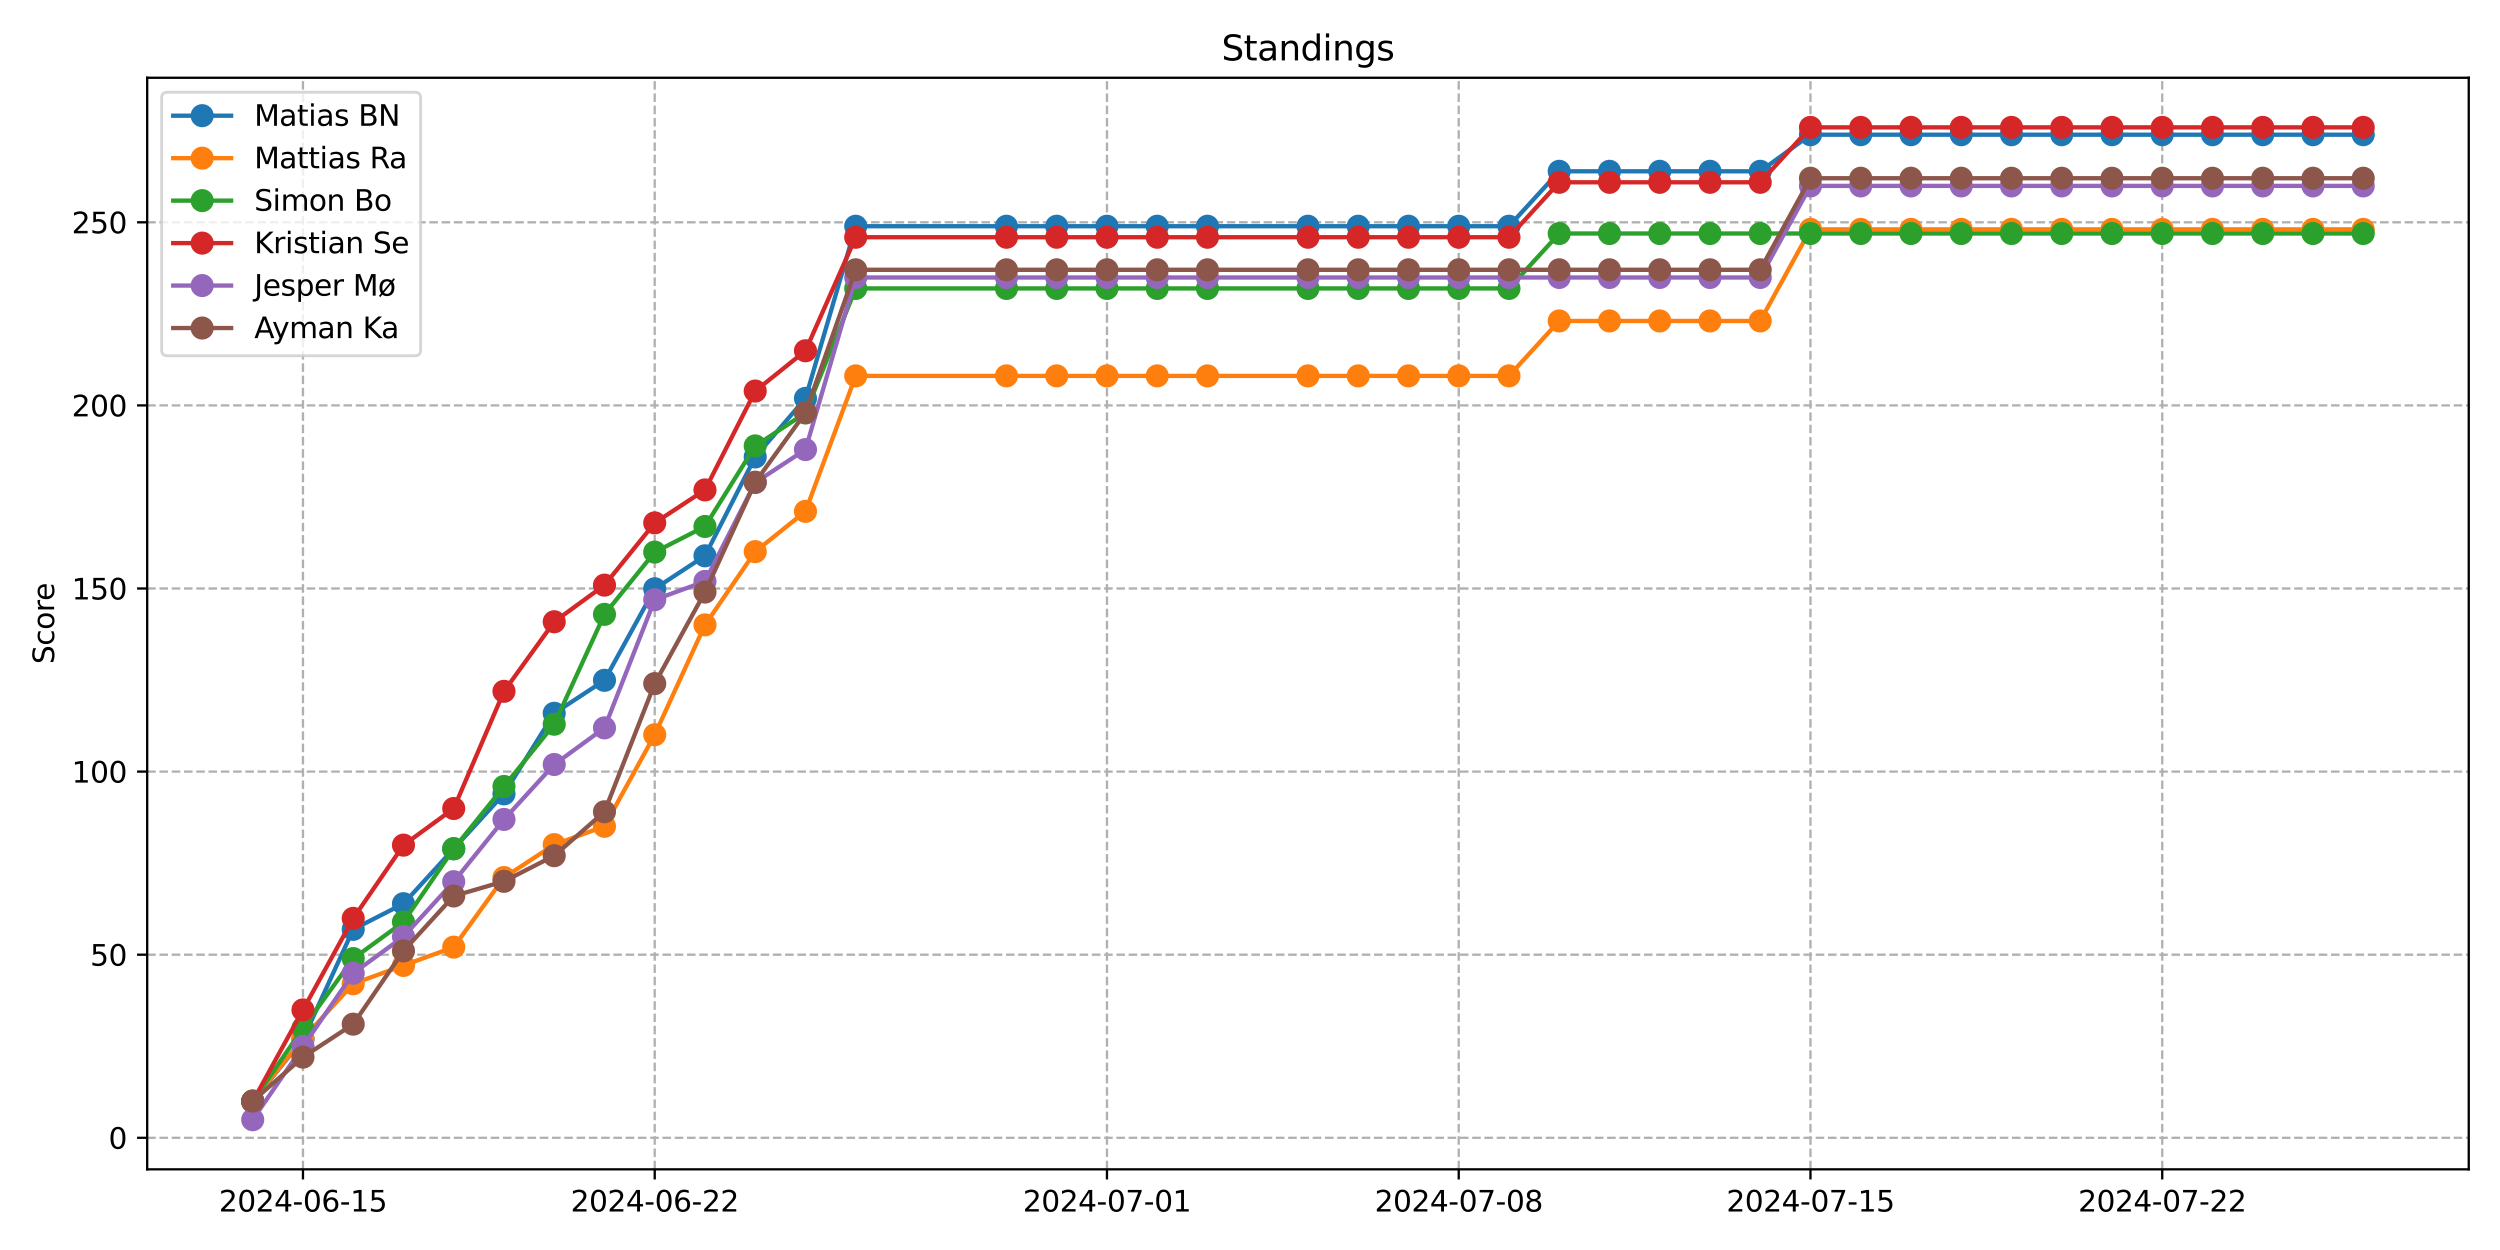 <?xml version="1.0" encoding="utf-8" standalone="no"?>
<!DOCTYPE svg PUBLIC "-//W3C//DTD SVG 1.1//EN"
  "http://www.w3.org/Graphics/SVG/1.1/DTD/svg11.dtd">
<svg xmlns:xlink="http://www.w3.org/1999/xlink" width="864pt" height="432pt" viewBox="0 0 864 432" xmlns="http://www.w3.org/2000/svg" version="1.1">
 <defs>
  <style type="text/css">*{stroke-linejoin: round; stroke-linecap: butt}</style>
 </defs>
 <g id="figure_1">
  <g id="patch_1">
   <path d="M 0 432 
L 864 432 
L 864 0 
L 0 0 
z
" style="fill: #ffffff"/>
  </g>
  <g id="axes_1">
   <g id="patch_2">
    <path d="M 50.87 404.12 
L 853.2 404.12 
L 853.2 26.88 
L 50.87 26.88 
z
" style="fill: #ffffff"/>
   </g>
   <g id="matplotlib.axis_1">
    <g id="xtick_1">
     <g id="line2d_1">
      <path d="M 104.706 404.12 
L 104.706 26.88 
" clip-path="url(#p46006a7648)" style="fill: none; stroke-dasharray: 2.96,1.28; stroke-dashoffset: 0; stroke: #b0b0b0; stroke-width: 0.8"/>
     </g>
     <g id="line2d_2">
      <defs>
       <path id="m3bd3a507fe" d="M 0 0 
L 0 3.5 
" style="stroke: #000000; stroke-width: 0.8"/>
      </defs>
      <g>
       <use xlink:href="#m3bd3a507fe" x="104.706" y="404.12" style="stroke: #000000; stroke-width: 0.8"/>
      </g>
     </g>
     <g id="text_1">
      <!-- 2024-06-15 -->
      <g transform="translate(75.648 418.718) scale(0.1 -0.1)">
       <defs>
        <path id="DejaVuSans-32" d="M 1228 531 
L 3431 531 
L 3431 0 
L 469 0 
L 469 531 
Q 828 903 1448 1529 
Q 2069 2156 2228 2338 
Q 2531 2678 2651 2914 
Q 2772 3150 2772 3378 
Q 2772 3750 2511 3984 
Q 2250 4219 1831 4219 
Q 1534 4219 1204 4116 
Q 875 4013 500 3803 
L 500 4441 
Q 881 4594 1212 4672 
Q 1544 4750 1819 4750 
Q 2544 4750 2975 4387 
Q 3406 4025 3406 3419 
Q 3406 3131 3298 2873 
Q 3191 2616 2906 2266 
Q 2828 2175 2409 1742 
Q 1991 1309 1228 531 
z
" transform="scale(0.016)"/>
        <path id="DejaVuSans-30" d="M 2034 4250 
Q 1547 4250 1301 3770 
Q 1056 3291 1056 2328 
Q 1056 1369 1301 889 
Q 1547 409 2034 409 
Q 2525 409 2770 889 
Q 3016 1369 3016 2328 
Q 3016 3291 2770 3770 
Q 2525 4250 2034 4250 
z
M 2034 4750 
Q 2819 4750 3233 4129 
Q 3647 3509 3647 2328 
Q 3647 1150 3233 529 
Q 2819 -91 2034 -91 
Q 1250 -91 836 529 
Q 422 1150 422 2328 
Q 422 3509 836 4129 
Q 1250 4750 2034 4750 
z
" transform="scale(0.016)"/>
        <path id="DejaVuSans-34" d="M 2419 4116 
L 825 1625 
L 2419 1625 
L 2419 4116 
z
M 2253 4666 
L 3047 4666 
L 3047 1625 
L 3713 1625 
L 3713 1100 
L 3047 1100 
L 3047 0 
L 2419 0 
L 2419 1100 
L 313 1100 
L 313 1709 
L 2253 4666 
z
" transform="scale(0.016)"/>
        <path id="DejaVuSans-2d" d="M 313 2009 
L 1997 2009 
L 1997 1497 
L 313 1497 
L 313 2009 
z
" transform="scale(0.016)"/>
        <path id="DejaVuSans-36" d="M 2113 2584 
Q 1688 2584 1439 2293 
Q 1191 2003 1191 1497 
Q 1191 994 1439 701 
Q 1688 409 2113 409 
Q 2538 409 2786 701 
Q 3034 994 3034 1497 
Q 3034 2003 2786 2293 
Q 2538 2584 2113 2584 
z
M 3366 4563 
L 3366 3988 
Q 3128 4100 2886 4159 
Q 2644 4219 2406 4219 
Q 1781 4219 1451 3797 
Q 1122 3375 1075 2522 
Q 1259 2794 1537 2939 
Q 1816 3084 2150 3084 
Q 2853 3084 3261 2657 
Q 3669 2231 3669 1497 
Q 3669 778 3244 343 
Q 2819 -91 2113 -91 
Q 1303 -91 875 529 
Q 447 1150 447 2328 
Q 447 3434 972 4092 
Q 1497 4750 2381 4750 
Q 2619 4750 2861 4703 
Q 3103 4656 3366 4563 
z
" transform="scale(0.016)"/>
        <path id="DejaVuSans-31" d="M 794 531 
L 1825 531 
L 1825 4091 
L 703 3866 
L 703 4441 
L 1819 4666 
L 2450 4666 
L 2450 531 
L 3481 531 
L 3481 0 
L 794 0 
L 794 531 
z
" transform="scale(0.016)"/>
        <path id="DejaVuSans-35" d="M 691 4666 
L 3169 4666 
L 3169 4134 
L 1269 4134 
L 1269 2991 
Q 1406 3038 1543 3061 
Q 1681 3084 1819 3084 
Q 2600 3084 3056 2656 
Q 3513 2228 3513 1497 
Q 3513 744 3044 326 
Q 2575 -91 1722 -91 
Q 1428 -91 1123 -41 
Q 819 9 494 109 
L 494 744 
Q 775 591 1075 516 
Q 1375 441 1709 441 
Q 2250 441 2565 725 
Q 2881 1009 2881 1497 
Q 2881 1984 2565 2268 
Q 2250 2553 1709 2553 
Q 1456 2553 1204 2497 
Q 953 2441 691 2322 
L 691 4666 
z
" transform="scale(0.016)"/>
       </defs>
       <use xlink:href="#DejaVuSans-32"/>
       <use xlink:href="#DejaVuSans-30" x="63.623"/>
       <use xlink:href="#DejaVuSans-32" x="127.246"/>
       <use xlink:href="#DejaVuSans-34" x="190.869"/>
       <use xlink:href="#DejaVuSans-2d" x="254.492"/>
       <use xlink:href="#DejaVuSans-30" x="290.576"/>
       <use xlink:href="#DejaVuSans-36" x="354.199"/>
       <use xlink:href="#DejaVuSans-2d" x="417.822"/>
       <use xlink:href="#DejaVuSans-31" x="453.906"/>
       <use xlink:href="#DejaVuSans-35" x="517.529"/>
      </g>
     </g>
    </g>
    <g id="xtick_2">
     <g id="line2d_3">
      <path d="M 226.271 404.12 
L 226.271 26.88 
" clip-path="url(#p46006a7648)" style="fill: none; stroke-dasharray: 2.96,1.28; stroke-dashoffset: 0; stroke: #b0b0b0; stroke-width: 0.8"/>
     </g>
     <g id="line2d_4">
      <g>
       <use xlink:href="#m3bd3a507fe" x="226.271" y="404.12" style="stroke: #000000; stroke-width: 0.8"/>
      </g>
     </g>
     <g id="text_2">
      <!-- 2024-06-22 -->
      <g transform="translate(197.213 418.718) scale(0.1 -0.1)">
       <use xlink:href="#DejaVuSans-32"/>
       <use xlink:href="#DejaVuSans-30" x="63.623"/>
       <use xlink:href="#DejaVuSans-32" x="127.246"/>
       <use xlink:href="#DejaVuSans-34" x="190.869"/>
       <use xlink:href="#DejaVuSans-2d" x="254.492"/>
       <use xlink:href="#DejaVuSans-30" x="290.576"/>
       <use xlink:href="#DejaVuSans-36" x="354.199"/>
       <use xlink:href="#DejaVuSans-2d" x="417.822"/>
       <use xlink:href="#DejaVuSans-32" x="453.906"/>
       <use xlink:href="#DejaVuSans-32" x="517.529"/>
      </g>
     </g>
    </g>
    <g id="xtick_3">
     <g id="line2d_5">
      <path d="M 382.569 404.12 
L 382.569 26.88 
" clip-path="url(#p46006a7648)" style="fill: none; stroke-dasharray: 2.96,1.28; stroke-dashoffset: 0; stroke: #b0b0b0; stroke-width: 0.8"/>
     </g>
     <g id="line2d_6">
      <g>
       <use xlink:href="#m3bd3a507fe" x="382.569" y="404.12" style="stroke: #000000; stroke-width: 0.8"/>
      </g>
     </g>
     <g id="text_3">
      <!-- 2024-07-01 -->
      <g transform="translate(353.511 418.718) scale(0.1 -0.1)">
       <defs>
        <path id="DejaVuSans-37" d="M 525 4666 
L 3525 4666 
L 3525 4397 
L 1831 0 
L 1172 0 
L 2766 4134 
L 525 4134 
L 525 4666 
z
" transform="scale(0.016)"/>
       </defs>
       <use xlink:href="#DejaVuSans-32"/>
       <use xlink:href="#DejaVuSans-30" x="63.623"/>
       <use xlink:href="#DejaVuSans-32" x="127.246"/>
       <use xlink:href="#DejaVuSans-34" x="190.869"/>
       <use xlink:href="#DejaVuSans-2d" x="254.492"/>
       <use xlink:href="#DejaVuSans-30" x="290.576"/>
       <use xlink:href="#DejaVuSans-37" x="354.199"/>
       <use xlink:href="#DejaVuSans-2d" x="417.822"/>
       <use xlink:href="#DejaVuSans-30" x="453.906"/>
       <use xlink:href="#DejaVuSans-31" x="517.529"/>
      </g>
     </g>
    </g>
    <g id="xtick_4">
     <g id="line2d_7">
      <path d="M 504.134 404.12 
L 504.134 26.88 
" clip-path="url(#p46006a7648)" style="fill: none; stroke-dasharray: 2.96,1.28; stroke-dashoffset: 0; stroke: #b0b0b0; stroke-width: 0.8"/>
     </g>
     <g id="line2d_8">
      <g>
       <use xlink:href="#m3bd3a507fe" x="504.134" y="404.12" style="stroke: #000000; stroke-width: 0.8"/>
      </g>
     </g>
     <g id="text_4">
      <!-- 2024-07-08 -->
      <g transform="translate(475.077 418.718) scale(0.1 -0.1)">
       <defs>
        <path id="DejaVuSans-38" d="M 2034 2216 
Q 1584 2216 1326 1975 
Q 1069 1734 1069 1313 
Q 1069 891 1326 650 
Q 1584 409 2034 409 
Q 2484 409 2743 651 
Q 3003 894 3003 1313 
Q 3003 1734 2745 1975 
Q 2488 2216 2034 2216 
z
M 1403 2484 
Q 997 2584 770 2862 
Q 544 3141 544 3541 
Q 544 4100 942 4425 
Q 1341 4750 2034 4750 
Q 2731 4750 3128 4425 
Q 3525 4100 3525 3541 
Q 3525 3141 3298 2862 
Q 3072 2584 2669 2484 
Q 3125 2378 3379 2068 
Q 3634 1759 3634 1313 
Q 3634 634 3220 271 
Q 2806 -91 2034 -91 
Q 1263 -91 848 271 
Q 434 634 434 1313 
Q 434 1759 690 2068 
Q 947 2378 1403 2484 
z
M 1172 3481 
Q 1172 3119 1398 2916 
Q 1625 2713 2034 2713 
Q 2441 2713 2670 2916 
Q 2900 3119 2900 3481 
Q 2900 3844 2670 4047 
Q 2441 4250 2034 4250 
Q 1625 4250 1398 4047 
Q 1172 3844 1172 3481 
z
" transform="scale(0.016)"/>
       </defs>
       <use xlink:href="#DejaVuSans-32"/>
       <use xlink:href="#DejaVuSans-30" x="63.623"/>
       <use xlink:href="#DejaVuSans-32" x="127.246"/>
       <use xlink:href="#DejaVuSans-34" x="190.869"/>
       <use xlink:href="#DejaVuSans-2d" x="254.492"/>
       <use xlink:href="#DejaVuSans-30" x="290.576"/>
       <use xlink:href="#DejaVuSans-37" x="354.199"/>
       <use xlink:href="#DejaVuSans-2d" x="417.822"/>
       <use xlink:href="#DejaVuSans-30" x="453.906"/>
       <use xlink:href="#DejaVuSans-38" x="517.529"/>
      </g>
     </g>
    </g>
    <g id="xtick_5">
     <g id="line2d_9">
      <path d="M 625.7 404.12 
L 625.7 26.88 
" clip-path="url(#p46006a7648)" style="fill: none; stroke-dasharray: 2.96,1.28; stroke-dashoffset: 0; stroke: #b0b0b0; stroke-width: 0.8"/>
     </g>
     <g id="line2d_10">
      <g>
       <use xlink:href="#m3bd3a507fe" x="625.7" y="404.12" style="stroke: #000000; stroke-width: 0.8"/>
      </g>
     </g>
     <g id="text_5">
      <!-- 2024-07-15 -->
      <g transform="translate(596.642 418.718) scale(0.1 -0.1)">
       <use xlink:href="#DejaVuSans-32"/>
       <use xlink:href="#DejaVuSans-30" x="63.623"/>
       <use xlink:href="#DejaVuSans-32" x="127.246"/>
       <use xlink:href="#DejaVuSans-34" x="190.869"/>
       <use xlink:href="#DejaVuSans-2d" x="254.492"/>
       <use xlink:href="#DejaVuSans-30" x="290.576"/>
       <use xlink:href="#DejaVuSans-37" x="354.199"/>
       <use xlink:href="#DejaVuSans-2d" x="417.822"/>
       <use xlink:href="#DejaVuSans-31" x="453.906"/>
       <use xlink:href="#DejaVuSans-35" x="517.529"/>
      </g>
     </g>
    </g>
    <g id="xtick_6">
     <g id="line2d_11">
      <path d="M 747.265 404.12 
L 747.265 26.88 
" clip-path="url(#p46006a7648)" style="fill: none; stroke-dasharray: 2.96,1.28; stroke-dashoffset: 0; stroke: #b0b0b0; stroke-width: 0.8"/>
     </g>
     <g id="line2d_12">
      <g>
       <use xlink:href="#m3bd3a507fe" x="747.265" y="404.12" style="stroke: #000000; stroke-width: 0.8"/>
      </g>
     </g>
     <g id="text_6">
      <!-- 2024-07-22 -->
      <g transform="translate(718.207 418.718) scale(0.1 -0.1)">
       <use xlink:href="#DejaVuSans-32"/>
       <use xlink:href="#DejaVuSans-30" x="63.623"/>
       <use xlink:href="#DejaVuSans-32" x="127.246"/>
       <use xlink:href="#DejaVuSans-34" x="190.869"/>
       <use xlink:href="#DejaVuSans-2d" x="254.492"/>
       <use xlink:href="#DejaVuSans-30" x="290.576"/>
       <use xlink:href="#DejaVuSans-37" x="354.199"/>
       <use xlink:href="#DejaVuSans-2d" x="417.822"/>
       <use xlink:href="#DejaVuSans-32" x="453.906"/>
       <use xlink:href="#DejaVuSans-32" x="517.529"/>
      </g>
     </g>
    </g>
   </g>
   <g id="matplotlib.axis_2">
    <g id="ytick_1">
     <g id="line2d_13">
      <path d="M 50.87 393.221 
L 853.2 393.221 
" clip-path="url(#p46006a7648)" style="fill: none; stroke-dasharray: 2.96,1.28; stroke-dashoffset: 0; stroke: #b0b0b0; stroke-width: 0.8"/>
     </g>
     <g id="line2d_14">
      <defs>
       <path id="m2620f660bd" d="M 0 0 
L -3.5 0 
" style="stroke: #000000; stroke-width: 0.8"/>
      </defs>
      <g>
       <use xlink:href="#m2620f660bd" x="50.87" y="393.221" style="stroke: #000000; stroke-width: 0.8"/>
      </g>
     </g>
     <g id="text_7">
      <!-- 0 -->
      <g transform="translate(37.508 397.02) scale(0.1 -0.1)">
       <use xlink:href="#DejaVuSans-30"/>
      </g>
     </g>
    </g>
    <g id="ytick_2">
     <g id="line2d_15">
      <path d="M 50.87 329.943 
L 853.2 329.943 
" clip-path="url(#p46006a7648)" style="fill: none; stroke-dasharray: 2.96,1.28; stroke-dashoffset: 0; stroke: #b0b0b0; stroke-width: 0.8"/>
     </g>
     <g id="line2d_16">
      <g>
       <use xlink:href="#m2620f660bd" x="50.87" y="329.943" style="stroke: #000000; stroke-width: 0.8"/>
      </g>
     </g>
     <g id="text_8">
      <!-- 50 -->
      <g transform="translate(31.145 333.742) scale(0.1 -0.1)">
       <use xlink:href="#DejaVuSans-35"/>
       <use xlink:href="#DejaVuSans-30" x="63.623"/>
      </g>
     </g>
    </g>
    <g id="ytick_3">
     <g id="line2d_17">
      <path d="M 50.87 266.665 
L 853.2 266.665 
" clip-path="url(#p46006a7648)" style="fill: none; stroke-dasharray: 2.96,1.28; stroke-dashoffset: 0; stroke: #b0b0b0; stroke-width: 0.8"/>
     </g>
     <g id="line2d_18">
      <g>
       <use xlink:href="#m2620f660bd" x="50.87" y="266.665" style="stroke: #000000; stroke-width: 0.8"/>
      </g>
     </g>
     <g id="text_9">
      <!-- 100 -->
      <g transform="translate(24.782 270.464) scale(0.1 -0.1)">
       <use xlink:href="#DejaVuSans-31"/>
       <use xlink:href="#DejaVuSans-30" x="63.623"/>
       <use xlink:href="#DejaVuSans-30" x="127.246"/>
      </g>
     </g>
    </g>
    <g id="ytick_4">
     <g id="line2d_19">
      <path d="M 50.87 203.387 
L 853.2 203.387 
" clip-path="url(#p46006a7648)" style="fill: none; stroke-dasharray: 2.96,1.28; stroke-dashoffset: 0; stroke: #b0b0b0; stroke-width: 0.8"/>
     </g>
     <g id="line2d_20">
      <g>
       <use xlink:href="#m2620f660bd" x="50.87" y="203.387" style="stroke: #000000; stroke-width: 0.8"/>
      </g>
     </g>
     <g id="text_10">
      <!-- 150 -->
      <g transform="translate(24.782 207.186) scale(0.1 -0.1)">
       <use xlink:href="#DejaVuSans-31"/>
       <use xlink:href="#DejaVuSans-35" x="63.623"/>
       <use xlink:href="#DejaVuSans-30" x="127.246"/>
      </g>
     </g>
    </g>
    <g id="ytick_5">
     <g id="line2d_21">
      <path d="M 50.87 140.109 
L 853.2 140.109 
" clip-path="url(#p46006a7648)" style="fill: none; stroke-dasharray: 2.96,1.28; stroke-dashoffset: 0; stroke: #b0b0b0; stroke-width: 0.8"/>
     </g>
     <g id="line2d_22">
      <g>
       <use xlink:href="#m2620f660bd" x="50.87" y="140.109" style="stroke: #000000; stroke-width: 0.8"/>
      </g>
     </g>
     <g id="text_11">
      <!-- 200 -->
      <g transform="translate(24.782 143.908) scale(0.1 -0.1)">
       <use xlink:href="#DejaVuSans-32"/>
       <use xlink:href="#DejaVuSans-30" x="63.623"/>
       <use xlink:href="#DejaVuSans-30" x="127.246"/>
      </g>
     </g>
    </g>
    <g id="ytick_6">
     <g id="line2d_23">
      <path d="M 50.87 76.831 
L 853.2 76.831 
" clip-path="url(#p46006a7648)" style="fill: none; stroke-dasharray: 2.96,1.28; stroke-dashoffset: 0; stroke: #b0b0b0; stroke-width: 0.8"/>
     </g>
     <g id="line2d_24">
      <g>
       <use xlink:href="#m2620f660bd" x="50.87" y="76.831" style="stroke: #000000; stroke-width: 0.8"/>
      </g>
     </g>
     <g id="text_12">
      <!-- 250 -->
      <g transform="translate(24.782 80.63) scale(0.1 -0.1)">
       <use xlink:href="#DejaVuSans-32"/>
       <use xlink:href="#DejaVuSans-35" x="63.623"/>
       <use xlink:href="#DejaVuSans-30" x="127.246"/>
      </g>
     </g>
    </g>
    <g id="text_13">
     <!-- Score -->
     <g transform="translate(18.703 229.502) rotate(-90) scale(0.1 -0.1)">
      <defs>
       <path id="DejaVuSans-53" d="M 3425 4513 
L 3425 3897 
Q 3066 4069 2747 4153 
Q 2428 4238 2131 4238 
Q 1616 4238 1336 4038 
Q 1056 3838 1056 3469 
Q 1056 3159 1242 3001 
Q 1428 2844 1947 2747 
L 2328 2669 
Q 3034 2534 3370 2195 
Q 3706 1856 3706 1288 
Q 3706 609 3251 259 
Q 2797 -91 1919 -91 
Q 1588 -91 1214 -16 
Q 841 59 441 206 
L 441 856 
Q 825 641 1194 531 
Q 1563 422 1919 422 
Q 2459 422 2753 634 
Q 3047 847 3047 1241 
Q 3047 1584 2836 1778 
Q 2625 1972 2144 2069 
L 1759 2144 
Q 1053 2284 737 2584 
Q 422 2884 422 3419 
Q 422 4038 858 4394 
Q 1294 4750 2059 4750 
Q 2388 4750 2728 4690 
Q 3069 4631 3425 4513 
z
" transform="scale(0.016)"/>
       <path id="DejaVuSans-63" d="M 3122 3366 
L 3122 2828 
Q 2878 2963 2633 3030 
Q 2388 3097 2138 3097 
Q 1578 3097 1268 2742 
Q 959 2388 959 1747 
Q 959 1106 1268 751 
Q 1578 397 2138 397 
Q 2388 397 2633 464 
Q 2878 531 3122 666 
L 3122 134 
Q 2881 22 2623 -34 
Q 2366 -91 2075 -91 
Q 1284 -91 818 406 
Q 353 903 353 1747 
Q 353 2603 823 3093 
Q 1294 3584 2113 3584 
Q 2378 3584 2631 3529 
Q 2884 3475 3122 3366 
z
" transform="scale(0.016)"/>
       <path id="DejaVuSans-6f" d="M 1959 3097 
Q 1497 3097 1228 2736 
Q 959 2375 959 1747 
Q 959 1119 1226 758 
Q 1494 397 1959 397 
Q 2419 397 2687 759 
Q 2956 1122 2956 1747 
Q 2956 2369 2687 2733 
Q 2419 3097 1959 3097 
z
M 1959 3584 
Q 2709 3584 3137 3096 
Q 3566 2609 3566 1747 
Q 3566 888 3137 398 
Q 2709 -91 1959 -91 
Q 1206 -91 779 398 
Q 353 888 353 1747 
Q 353 2609 779 3096 
Q 1206 3584 1959 3584 
z
" transform="scale(0.016)"/>
       <path id="DejaVuSans-72" d="M 2631 2963 
Q 2534 3019 2420 3045 
Q 2306 3072 2169 3072 
Q 1681 3072 1420 2755 
Q 1159 2438 1159 1844 
L 1159 0 
L 581 0 
L 581 3500 
L 1159 3500 
L 1159 2956 
Q 1341 3275 1631 3429 
Q 1922 3584 2338 3584 
Q 2397 3584 2469 3576 
Q 2541 3569 2628 3553 
L 2631 2963 
z
" transform="scale(0.016)"/>
       <path id="DejaVuSans-65" d="M 3597 1894 
L 3597 1613 
L 953 1613 
Q 991 1019 1311 708 
Q 1631 397 2203 397 
Q 2534 397 2845 478 
Q 3156 559 3463 722 
L 3463 178 
Q 3153 47 2828 -22 
Q 2503 -91 2169 -91 
Q 1331 -91 842 396 
Q 353 884 353 1716 
Q 353 2575 817 3079 
Q 1281 3584 2069 3584 
Q 2775 3584 3186 3129 
Q 3597 2675 3597 1894 
z
M 3022 2063 
Q 3016 2534 2758 2815 
Q 2500 3097 2075 3097 
Q 1594 3097 1305 2825 
Q 1016 2553 972 2059 
L 3022 2063 
z
" transform="scale(0.016)"/>
      </defs>
      <use xlink:href="#DejaVuSans-53"/>
      <use xlink:href="#DejaVuSans-63" x="63.477"/>
      <use xlink:href="#DejaVuSans-6f" x="118.457"/>
      <use xlink:href="#DejaVuSans-72" x="179.639"/>
      <use xlink:href="#DejaVuSans-65" x="218.502"/>
     </g>
    </g>
   </g>
   <g id="line2d_25">
    <path d="M 87.34 380.658 
L 104.706 359.143 
L 122.072 321.176 
L 139.439 312.318 
L 156.805 293.334 
L 174.172 274.351 
L 191.538 246.508 
L 208.905 235.118 
L 226.271 203.479 
L 243.638 192.089 
L 261.004 157.919 
L 278.37 137.67 
L 295.737 78.189 
L 347.836 78.189 
L 365.203 78.189 
L 382.569 78.189 
L 399.936 78.189 
L 417.302 78.189 
L 452.035 78.189 
L 469.401 78.189 
L 486.768 78.189 
L 504.134 78.189 
L 521.501 78.189 
L 538.867 59.205 
L 556.234 59.205 
L 573.6 59.205 
L 590.967 59.205 
L 608.333 59.205 
L 625.7 46.55 
L 643.066 46.55 
L 660.432 46.55 
L 677.799 46.55 
L 695.165 46.55 
L 712.532 46.55 
L 729.898 46.55 
L 747.265 46.55 
L 764.631 46.55 
L 781.998 46.55 
L 799.364 46.55 
L 816.73 46.55 
" clip-path="url(#p46006a7648)" style="fill: none; stroke: #1f77b4; stroke-width: 1.5; stroke-linecap: square"/>
    <defs>
     <path id="m335b1f4729" d="M 0 3.5 
C 0.928 3.5 1.819 3.131 2.475 2.475 
C 3.131 1.819 3.5 0.928 3.5 0 
C 3.5 -0.928 3.131 -1.819 2.475 -2.475 
C 1.819 -3.131 0.928 -3.5 0 -3.5 
C -0.928 -3.5 -1.819 -3.131 -2.475 -2.475 
C -3.131 -1.819 -3.5 -0.928 -3.5 0 
C -3.5 0.928 -3.131 1.819 -2.475 2.475 
C -1.819 3.131 -0.928 3.5 0 3.5 
z
" style="stroke: #1f77b4"/>
    </defs>
    <g clip-path="url(#p46006a7648)">
     <use xlink:href="#m335b1f4729" x="87.34" y="380.658" style="fill: #1f77b4; stroke: #1f77b4"/>
     <use xlink:href="#m335b1f4729" x="104.706" y="359.143" style="fill: #1f77b4; stroke: #1f77b4"/>
     <use xlink:href="#m335b1f4729" x="122.072" y="321.176" style="fill: #1f77b4; stroke: #1f77b4"/>
     <use xlink:href="#m335b1f4729" x="139.439" y="312.318" style="fill: #1f77b4; stroke: #1f77b4"/>
     <use xlink:href="#m335b1f4729" x="156.805" y="293.334" style="fill: #1f77b4; stroke: #1f77b4"/>
     <use xlink:href="#m335b1f4729" x="174.172" y="274.351" style="fill: #1f77b4; stroke: #1f77b4"/>
     <use xlink:href="#m335b1f4729" x="191.538" y="246.508" style="fill: #1f77b4; stroke: #1f77b4"/>
     <use xlink:href="#m335b1f4729" x="208.905" y="235.118" style="fill: #1f77b4; stroke: #1f77b4"/>
     <use xlink:href="#m335b1f4729" x="226.271" y="203.479" style="fill: #1f77b4; stroke: #1f77b4"/>
     <use xlink:href="#m335b1f4729" x="243.638" y="192.089" style="fill: #1f77b4; stroke: #1f77b4"/>
     <use xlink:href="#m335b1f4729" x="261.004" y="157.919" style="fill: #1f77b4; stroke: #1f77b4"/>
     <use xlink:href="#m335b1f4729" x="278.37" y="137.67" style="fill: #1f77b4; stroke: #1f77b4"/>
     <use xlink:href="#m335b1f4729" x="295.737" y="78.189" style="fill: #1f77b4; stroke: #1f77b4"/>
     <use xlink:href="#m335b1f4729" x="347.836" y="78.189" style="fill: #1f77b4; stroke: #1f77b4"/>
     <use xlink:href="#m335b1f4729" x="365.203" y="78.189" style="fill: #1f77b4; stroke: #1f77b4"/>
     <use xlink:href="#m335b1f4729" x="382.569" y="78.189" style="fill: #1f77b4; stroke: #1f77b4"/>
     <use xlink:href="#m335b1f4729" x="399.936" y="78.189" style="fill: #1f77b4; stroke: #1f77b4"/>
     <use xlink:href="#m335b1f4729" x="417.302" y="78.189" style="fill: #1f77b4; stroke: #1f77b4"/>
     <use xlink:href="#m335b1f4729" x="452.035" y="78.189" style="fill: #1f77b4; stroke: #1f77b4"/>
     <use xlink:href="#m335b1f4729" x="469.401" y="78.189" style="fill: #1f77b4; stroke: #1f77b4"/>
     <use xlink:href="#m335b1f4729" x="486.768" y="78.189" style="fill: #1f77b4; stroke: #1f77b4"/>
     <use xlink:href="#m335b1f4729" x="504.134" y="78.189" style="fill: #1f77b4; stroke: #1f77b4"/>
     <use xlink:href="#m335b1f4729" x="521.501" y="78.189" style="fill: #1f77b4; stroke: #1f77b4"/>
     <use xlink:href="#m335b1f4729" x="538.867" y="59.205" style="fill: #1f77b4; stroke: #1f77b4"/>
     <use xlink:href="#m335b1f4729" x="556.234" y="59.205" style="fill: #1f77b4; stroke: #1f77b4"/>
     <use xlink:href="#m335b1f4729" x="573.6" y="59.205" style="fill: #1f77b4; stroke: #1f77b4"/>
     <use xlink:href="#m335b1f4729" x="590.967" y="59.205" style="fill: #1f77b4; stroke: #1f77b4"/>
     <use xlink:href="#m335b1f4729" x="608.333" y="59.205" style="fill: #1f77b4; stroke: #1f77b4"/>
     <use xlink:href="#m335b1f4729" x="625.7" y="46.55" style="fill: #1f77b4; stroke: #1f77b4"/>
     <use xlink:href="#m335b1f4729" x="643.066" y="46.55" style="fill: #1f77b4; stroke: #1f77b4"/>
     <use xlink:href="#m335b1f4729" x="660.432" y="46.55" style="fill: #1f77b4; stroke: #1f77b4"/>
     <use xlink:href="#m335b1f4729" x="677.799" y="46.55" style="fill: #1f77b4; stroke: #1f77b4"/>
     <use xlink:href="#m335b1f4729" x="695.165" y="46.55" style="fill: #1f77b4; stroke: #1f77b4"/>
     <use xlink:href="#m335b1f4729" x="712.532" y="46.55" style="fill: #1f77b4; stroke: #1f77b4"/>
     <use xlink:href="#m335b1f4729" x="729.898" y="46.55" style="fill: #1f77b4; stroke: #1f77b4"/>
     <use xlink:href="#m335b1f4729" x="747.265" y="46.55" style="fill: #1f77b4; stroke: #1f77b4"/>
     <use xlink:href="#m335b1f4729" x="764.631" y="46.55" style="fill: #1f77b4; stroke: #1f77b4"/>
     <use xlink:href="#m335b1f4729" x="781.998" y="46.55" style="fill: #1f77b4; stroke: #1f77b4"/>
     <use xlink:href="#m335b1f4729" x="799.364" y="46.55" style="fill: #1f77b4; stroke: #1f77b4"/>
     <use xlink:href="#m335b1f4729" x="816.73" y="46.55" style="fill: #1f77b4; stroke: #1f77b4"/>
    </g>
   </g>
   <g id="line2d_26">
    <path d="M 87.34 380.484 
L 104.706 358.97 
L 122.072 339.986 
L 139.439 333.658 
L 156.805 327.331 
L 174.172 303.285 
L 191.538 291.895 
L 208.905 285.567 
L 226.271 253.928 
L 243.638 215.961 
L 261.004 190.65 
L 278.37 176.729 
L 295.737 129.903 
L 347.836 129.903 
L 365.203 129.903 
L 382.569 129.903 
L 399.936 129.903 
L 417.302 129.903 
L 452.035 129.903 
L 469.401 129.903 
L 486.768 129.903 
L 504.134 129.903 
L 521.501 129.903 
L 538.867 110.92 
L 556.234 110.92 
L 573.6 110.92 
L 590.967 110.92 
L 608.333 110.92 
L 625.7 79.281 
L 643.066 79.281 
L 660.432 79.281 
L 677.799 79.281 
L 695.165 79.281 
L 712.532 79.281 
L 729.898 79.281 
L 747.265 79.281 
L 764.631 79.281 
L 781.998 79.281 
L 799.364 79.281 
L 816.73 79.281 
" clip-path="url(#p46006a7648)" style="fill: none; stroke: #ff7f0e; stroke-width: 1.5; stroke-linecap: square"/>
    <defs>
     <path id="md49f5aa4f9" d="M 0 3.5 
C 0.928 3.5 1.819 3.131 2.475 2.475 
C 3.131 1.819 3.5 0.928 3.5 0 
C 3.5 -0.928 3.131 -1.819 2.475 -2.475 
C 1.819 -3.131 0.928 -3.5 0 -3.5 
C -0.928 -3.5 -1.819 -3.131 -2.475 -2.475 
C -3.131 -1.819 -3.5 -0.928 -3.5 0 
C -3.5 0.928 -3.131 1.819 -2.475 2.475 
C -1.819 3.131 -0.928 3.5 0 3.5 
z
" style="stroke: #ff7f0e"/>
    </defs>
    <g clip-path="url(#p46006a7648)">
     <use xlink:href="#md49f5aa4f9" x="87.34" y="380.484" style="fill: #ff7f0e; stroke: #ff7f0e"/>
     <use xlink:href="#md49f5aa4f9" x="104.706" y="358.97" style="fill: #ff7f0e; stroke: #ff7f0e"/>
     <use xlink:href="#md49f5aa4f9" x="122.072" y="339.986" style="fill: #ff7f0e; stroke: #ff7f0e"/>
     <use xlink:href="#md49f5aa4f9" x="139.439" y="333.658" style="fill: #ff7f0e; stroke: #ff7f0e"/>
     <use xlink:href="#md49f5aa4f9" x="156.805" y="327.331" style="fill: #ff7f0e; stroke: #ff7f0e"/>
     <use xlink:href="#md49f5aa4f9" x="174.172" y="303.285" style="fill: #ff7f0e; stroke: #ff7f0e"/>
     <use xlink:href="#md49f5aa4f9" x="191.538" y="291.895" style="fill: #ff7f0e; stroke: #ff7f0e"/>
     <use xlink:href="#md49f5aa4f9" x="208.905" y="285.567" style="fill: #ff7f0e; stroke: #ff7f0e"/>
     <use xlink:href="#md49f5aa4f9" x="226.271" y="253.928" style="fill: #ff7f0e; stroke: #ff7f0e"/>
     <use xlink:href="#md49f5aa4f9" x="243.638" y="215.961" style="fill: #ff7f0e; stroke: #ff7f0e"/>
     <use xlink:href="#md49f5aa4f9" x="261.004" y="190.65" style="fill: #ff7f0e; stroke: #ff7f0e"/>
     <use xlink:href="#md49f5aa4f9" x="278.37" y="176.729" style="fill: #ff7f0e; stroke: #ff7f0e"/>
     <use xlink:href="#md49f5aa4f9" x="295.737" y="129.903" style="fill: #ff7f0e; stroke: #ff7f0e"/>
     <use xlink:href="#md49f5aa4f9" x="347.836" y="129.903" style="fill: #ff7f0e; stroke: #ff7f0e"/>
     <use xlink:href="#md49f5aa4f9" x="365.203" y="129.903" style="fill: #ff7f0e; stroke: #ff7f0e"/>
     <use xlink:href="#md49f5aa4f9" x="382.569" y="129.903" style="fill: #ff7f0e; stroke: #ff7f0e"/>
     <use xlink:href="#md49f5aa4f9" x="399.936" y="129.903" style="fill: #ff7f0e; stroke: #ff7f0e"/>
     <use xlink:href="#md49f5aa4f9" x="417.302" y="129.903" style="fill: #ff7f0e; stroke: #ff7f0e"/>
     <use xlink:href="#md49f5aa4f9" x="452.035" y="129.903" style="fill: #ff7f0e; stroke: #ff7f0e"/>
     <use xlink:href="#md49f5aa4f9" x="469.401" y="129.903" style="fill: #ff7f0e; stroke: #ff7f0e"/>
     <use xlink:href="#md49f5aa4f9" x="486.768" y="129.903" style="fill: #ff7f0e; stroke: #ff7f0e"/>
     <use xlink:href="#md49f5aa4f9" x="504.134" y="129.903" style="fill: #ff7f0e; stroke: #ff7f0e"/>
     <use xlink:href="#md49f5aa4f9" x="521.501" y="129.903" style="fill: #ff7f0e; stroke: #ff7f0e"/>
     <use xlink:href="#md49f5aa4f9" x="538.867" y="110.92" style="fill: #ff7f0e; stroke: #ff7f0e"/>
     <use xlink:href="#md49f5aa4f9" x="556.234" y="110.92" style="fill: #ff7f0e; stroke: #ff7f0e"/>
     <use xlink:href="#md49f5aa4f9" x="573.6" y="110.92" style="fill: #ff7f0e; stroke: #ff7f0e"/>
     <use xlink:href="#md49f5aa4f9" x="590.967" y="110.92" style="fill: #ff7f0e; stroke: #ff7f0e"/>
     <use xlink:href="#md49f5aa4f9" x="608.333" y="110.92" style="fill: #ff7f0e; stroke: #ff7f0e"/>
     <use xlink:href="#md49f5aa4f9" x="625.7" y="79.281" style="fill: #ff7f0e; stroke: #ff7f0e"/>
     <use xlink:href="#md49f5aa4f9" x="643.066" y="79.281" style="fill: #ff7f0e; stroke: #ff7f0e"/>
     <use xlink:href="#md49f5aa4f9" x="660.432" y="79.281" style="fill: #ff7f0e; stroke: #ff7f0e"/>
     <use xlink:href="#md49f5aa4f9" x="677.799" y="79.281" style="fill: #ff7f0e; stroke: #ff7f0e"/>
     <use xlink:href="#md49f5aa4f9" x="695.165" y="79.281" style="fill: #ff7f0e; stroke: #ff7f0e"/>
     <use xlink:href="#md49f5aa4f9" x="712.532" y="79.281" style="fill: #ff7f0e; stroke: #ff7f0e"/>
     <use xlink:href="#md49f5aa4f9" x="729.898" y="79.281" style="fill: #ff7f0e; stroke: #ff7f0e"/>
     <use xlink:href="#md49f5aa4f9" x="747.265" y="79.281" style="fill: #ff7f0e; stroke: #ff7f0e"/>
     <use xlink:href="#md49f5aa4f9" x="764.631" y="79.281" style="fill: #ff7f0e; stroke: #ff7f0e"/>
     <use xlink:href="#md49f5aa4f9" x="781.998" y="79.281" style="fill: #ff7f0e; stroke: #ff7f0e"/>
     <use xlink:href="#md49f5aa4f9" x="799.364" y="79.281" style="fill: #ff7f0e; stroke: #ff7f0e"/>
     <use xlink:href="#md49f5aa4f9" x="816.73" y="79.281" style="fill: #ff7f0e; stroke: #ff7f0e"/>
    </g>
   </g>
   <g id="line2d_27">
    <path d="M 87.34 380.642 
L 104.706 355.331 
L 122.072 331.286 
L 139.439 318.63 
L 156.805 293.319 
L 174.172 271.804 
L 191.538 250.29 
L 208.905 212.323 
L 226.271 190.808 
L 243.638 181.949 
L 261.004 154.107 
L 278.37 142.717 
L 295.737 99.688 
L 347.836 99.688 
L 365.203 99.688 
L 382.569 99.688 
L 399.936 99.688 
L 417.302 99.688 
L 452.035 99.688 
L 469.401 99.688 
L 486.768 99.688 
L 504.134 99.688 
L 521.501 99.688 
L 538.867 80.705 
L 556.234 80.705 
L 573.6 80.705 
L 590.967 80.705 
L 608.333 80.705 
L 625.7 80.705 
L 643.066 80.705 
L 660.432 80.705 
L 677.799 80.705 
L 695.165 80.705 
L 712.532 80.705 
L 729.898 80.705 
L 747.265 80.705 
L 764.631 80.705 
L 781.998 80.705 
L 799.364 80.705 
L 816.73 80.705 
" clip-path="url(#p46006a7648)" style="fill: none; stroke: #2ca02c; stroke-width: 1.5; stroke-linecap: square"/>
    <defs>
     <path id="m49a5646461" d="M 0 3.5 
C 0.928 3.5 1.819 3.131 2.475 2.475 
C 3.131 1.819 3.5 0.928 3.5 0 
C 3.5 -0.928 3.131 -1.819 2.475 -2.475 
C 1.819 -3.131 0.928 -3.5 0 -3.5 
C -0.928 -3.5 -1.819 -3.131 -2.475 -2.475 
C -3.131 -1.819 -3.5 -0.928 -3.5 0 
C -3.5 0.928 -3.131 1.819 -2.475 2.475 
C -1.819 3.131 -0.928 3.5 0 3.5 
z
" style="stroke: #2ca02c"/>
    </defs>
    <g clip-path="url(#p46006a7648)">
     <use xlink:href="#m49a5646461" x="87.34" y="380.642" style="fill: #2ca02c; stroke: #2ca02c"/>
     <use xlink:href="#m49a5646461" x="104.706" y="355.331" style="fill: #2ca02c; stroke: #2ca02c"/>
     <use xlink:href="#m49a5646461" x="122.072" y="331.286" style="fill: #2ca02c; stroke: #2ca02c"/>
     <use xlink:href="#m49a5646461" x="139.439" y="318.63" style="fill: #2ca02c; stroke: #2ca02c"/>
     <use xlink:href="#m49a5646461" x="156.805" y="293.319" style="fill: #2ca02c; stroke: #2ca02c"/>
     <use xlink:href="#m49a5646461" x="174.172" y="271.804" style="fill: #2ca02c; stroke: #2ca02c"/>
     <use xlink:href="#m49a5646461" x="191.538" y="250.29" style="fill: #2ca02c; stroke: #2ca02c"/>
     <use xlink:href="#m49a5646461" x="208.905" y="212.323" style="fill: #2ca02c; stroke: #2ca02c"/>
     <use xlink:href="#m49a5646461" x="226.271" y="190.808" style="fill: #2ca02c; stroke: #2ca02c"/>
     <use xlink:href="#m49a5646461" x="243.638" y="181.949" style="fill: #2ca02c; stroke: #2ca02c"/>
     <use xlink:href="#m49a5646461" x="261.004" y="154.107" style="fill: #2ca02c; stroke: #2ca02c"/>
     <use xlink:href="#m49a5646461" x="278.37" y="142.717" style="fill: #2ca02c; stroke: #2ca02c"/>
     <use xlink:href="#m49a5646461" x="295.737" y="99.688" style="fill: #2ca02c; stroke: #2ca02c"/>
     <use xlink:href="#m49a5646461" x="347.836" y="99.688" style="fill: #2ca02c; stroke: #2ca02c"/>
     <use xlink:href="#m49a5646461" x="365.203" y="99.688" style="fill: #2ca02c; stroke: #2ca02c"/>
     <use xlink:href="#m49a5646461" x="382.569" y="99.688" style="fill: #2ca02c; stroke: #2ca02c"/>
     <use xlink:href="#m49a5646461" x="399.936" y="99.688" style="fill: #2ca02c; stroke: #2ca02c"/>
     <use xlink:href="#m49a5646461" x="417.302" y="99.688" style="fill: #2ca02c; stroke: #2ca02c"/>
     <use xlink:href="#m49a5646461" x="452.035" y="99.688" style="fill: #2ca02c; stroke: #2ca02c"/>
     <use xlink:href="#m49a5646461" x="469.401" y="99.688" style="fill: #2ca02c; stroke: #2ca02c"/>
     <use xlink:href="#m49a5646461" x="486.768" y="99.688" style="fill: #2ca02c; stroke: #2ca02c"/>
     <use xlink:href="#m49a5646461" x="504.134" y="99.688" style="fill: #2ca02c; stroke: #2ca02c"/>
     <use xlink:href="#m49a5646461" x="521.501" y="99.688" style="fill: #2ca02c; stroke: #2ca02c"/>
     <use xlink:href="#m49a5646461" x="538.867" y="80.705" style="fill: #2ca02c; stroke: #2ca02c"/>
     <use xlink:href="#m49a5646461" x="556.234" y="80.705" style="fill: #2ca02c; stroke: #2ca02c"/>
     <use xlink:href="#m49a5646461" x="573.6" y="80.705" style="fill: #2ca02c; stroke: #2ca02c"/>
     <use xlink:href="#m49a5646461" x="590.967" y="80.705" style="fill: #2ca02c; stroke: #2ca02c"/>
     <use xlink:href="#m49a5646461" x="608.333" y="80.705" style="fill: #2ca02c; stroke: #2ca02c"/>
     <use xlink:href="#m49a5646461" x="625.7" y="80.705" style="fill: #2ca02c; stroke: #2ca02c"/>
     <use xlink:href="#m49a5646461" x="643.066" y="80.705" style="fill: #2ca02c; stroke: #2ca02c"/>
     <use xlink:href="#m49a5646461" x="660.432" y="80.705" style="fill: #2ca02c; stroke: #2ca02c"/>
     <use xlink:href="#m49a5646461" x="677.799" y="80.705" style="fill: #2ca02c; stroke: #2ca02c"/>
     <use xlink:href="#m49a5646461" x="695.165" y="80.705" style="fill: #2ca02c; stroke: #2ca02c"/>
     <use xlink:href="#m49a5646461" x="712.532" y="80.705" style="fill: #2ca02c; stroke: #2ca02c"/>
     <use xlink:href="#m49a5646461" x="729.898" y="80.705" style="fill: #2ca02c; stroke: #2ca02c"/>
     <use xlink:href="#m49a5646461" x="747.265" y="80.705" style="fill: #2ca02c; stroke: #2ca02c"/>
     <use xlink:href="#m49a5646461" x="764.631" y="80.705" style="fill: #2ca02c; stroke: #2ca02c"/>
     <use xlink:href="#m49a5646461" x="781.998" y="80.705" style="fill: #2ca02c; stroke: #2ca02c"/>
     <use xlink:href="#m49a5646461" x="799.364" y="80.705" style="fill: #2ca02c; stroke: #2ca02c"/>
     <use xlink:href="#m49a5646461" x="816.73" y="80.705" style="fill: #2ca02c; stroke: #2ca02c"/>
    </g>
   </g>
   <g id="line2d_28">
    <path d="M 87.34 380.666 
L 104.706 349.027 
L 122.072 317.388 
L 139.439 292.077 
L 156.805 279.422 
L 174.172 238.924 
L 191.538 214.878 
L 208.905 202.222 
L 226.271 180.708 
L 243.638 169.318 
L 261.004 135.148 
L 278.37 121.226 
L 295.737 81.994 
L 347.836 81.994 
L 365.203 81.994 
L 382.569 81.994 
L 399.936 81.994 
L 417.302 81.994 
L 452.035 81.994 
L 469.401 81.994 
L 486.768 81.994 
L 504.134 81.994 
L 521.501 81.994 
L 538.867 63.011 
L 556.234 63.011 
L 573.6 63.011 
L 590.967 63.011 
L 608.333 63.011 
L 625.7 44.027 
L 643.066 44.027 
L 660.432 44.027 
L 677.799 44.027 
L 695.165 44.027 
L 712.532 44.027 
L 729.898 44.027 
L 747.265 44.027 
L 764.631 44.027 
L 781.998 44.027 
L 799.364 44.027 
L 816.73 44.027 
" clip-path="url(#p46006a7648)" style="fill: none; stroke: #d62728; stroke-width: 1.5; stroke-linecap: square"/>
    <defs>
     <path id="m59e02b651a" d="M 0 3.5 
C 0.928 3.5 1.819 3.131 2.475 2.475 
C 3.131 1.819 3.5 0.928 3.5 0 
C 3.5 -0.928 3.131 -1.819 2.475 -2.475 
C 1.819 -3.131 0.928 -3.5 0 -3.5 
C -0.928 -3.5 -1.819 -3.131 -2.475 -2.475 
C -3.131 -1.819 -3.5 -0.928 -3.5 0 
C -3.5 0.928 -3.131 1.819 -2.475 2.475 
C -1.819 3.131 -0.928 3.5 0 3.5 
z
" style="stroke: #d62728"/>
    </defs>
    <g clip-path="url(#p46006a7648)">
     <use xlink:href="#m59e02b651a" x="87.34" y="380.666" style="fill: #d62728; stroke: #d62728"/>
     <use xlink:href="#m59e02b651a" x="104.706" y="349.027" style="fill: #d62728; stroke: #d62728"/>
     <use xlink:href="#m59e02b651a" x="122.072" y="317.388" style="fill: #d62728; stroke: #d62728"/>
     <use xlink:href="#m59e02b651a" x="139.439" y="292.077" style="fill: #d62728; stroke: #d62728"/>
     <use xlink:href="#m59e02b651a" x="156.805" y="279.422" style="fill: #d62728; stroke: #d62728"/>
     <use xlink:href="#m59e02b651a" x="174.172" y="238.924" style="fill: #d62728; stroke: #d62728"/>
     <use xlink:href="#m59e02b651a" x="191.538" y="214.878" style="fill: #d62728; stroke: #d62728"/>
     <use xlink:href="#m59e02b651a" x="208.905" y="202.222" style="fill: #d62728; stroke: #d62728"/>
     <use xlink:href="#m59e02b651a" x="226.271" y="180.708" style="fill: #d62728; stroke: #d62728"/>
     <use xlink:href="#m59e02b651a" x="243.638" y="169.318" style="fill: #d62728; stroke: #d62728"/>
     <use xlink:href="#m59e02b651a" x="261.004" y="135.148" style="fill: #d62728; stroke: #d62728"/>
     <use xlink:href="#m59e02b651a" x="278.37" y="121.226" style="fill: #d62728; stroke: #d62728"/>
     <use xlink:href="#m59e02b651a" x="295.737" y="81.994" style="fill: #d62728; stroke: #d62728"/>
     <use xlink:href="#m59e02b651a" x="347.836" y="81.994" style="fill: #d62728; stroke: #d62728"/>
     <use xlink:href="#m59e02b651a" x="365.203" y="81.994" style="fill: #d62728; stroke: #d62728"/>
     <use xlink:href="#m59e02b651a" x="382.569" y="81.994" style="fill: #d62728; stroke: #d62728"/>
     <use xlink:href="#m59e02b651a" x="399.936" y="81.994" style="fill: #d62728; stroke: #d62728"/>
     <use xlink:href="#m59e02b651a" x="417.302" y="81.994" style="fill: #d62728; stroke: #d62728"/>
     <use xlink:href="#m59e02b651a" x="452.035" y="81.994" style="fill: #d62728; stroke: #d62728"/>
     <use xlink:href="#m59e02b651a" x="469.401" y="81.994" style="fill: #d62728; stroke: #d62728"/>
     <use xlink:href="#m59e02b651a" x="486.768" y="81.994" style="fill: #d62728; stroke: #d62728"/>
     <use xlink:href="#m59e02b651a" x="504.134" y="81.994" style="fill: #d62728; stroke: #d62728"/>
     <use xlink:href="#m59e02b651a" x="521.501" y="81.994" style="fill: #d62728; stroke: #d62728"/>
     <use xlink:href="#m59e02b651a" x="538.867" y="63.011" style="fill: #d62728; stroke: #d62728"/>
     <use xlink:href="#m59e02b651a" x="556.234" y="63.011" style="fill: #d62728; stroke: #d62728"/>
     <use xlink:href="#m59e02b651a" x="573.6" y="63.011" style="fill: #d62728; stroke: #d62728"/>
     <use xlink:href="#m59e02b651a" x="590.967" y="63.011" style="fill: #d62728; stroke: #d62728"/>
     <use xlink:href="#m59e02b651a" x="608.333" y="63.011" style="fill: #d62728; stroke: #d62728"/>
     <use xlink:href="#m59e02b651a" x="625.7" y="44.027" style="fill: #d62728; stroke: #d62728"/>
     <use xlink:href="#m59e02b651a" x="643.066" y="44.027" style="fill: #d62728; stroke: #d62728"/>
     <use xlink:href="#m59e02b651a" x="660.432" y="44.027" style="fill: #d62728; stroke: #d62728"/>
     <use xlink:href="#m59e02b651a" x="677.799" y="44.027" style="fill: #d62728; stroke: #d62728"/>
     <use xlink:href="#m59e02b651a" x="695.165" y="44.027" style="fill: #d62728; stroke: #d62728"/>
     <use xlink:href="#m59e02b651a" x="712.532" y="44.027" style="fill: #d62728; stroke: #d62728"/>
     <use xlink:href="#m59e02b651a" x="729.898" y="44.027" style="fill: #d62728; stroke: #d62728"/>
     <use xlink:href="#m59e02b651a" x="747.265" y="44.027" style="fill: #d62728; stroke: #d62728"/>
     <use xlink:href="#m59e02b651a" x="764.631" y="44.027" style="fill: #d62728; stroke: #d62728"/>
     <use xlink:href="#m59e02b651a" x="781.998" y="44.027" style="fill: #d62728; stroke: #d62728"/>
     <use xlink:href="#m59e02b651a" x="799.364" y="44.027" style="fill: #d62728; stroke: #d62728"/>
     <use xlink:href="#m59e02b651a" x="816.73" y="44.027" style="fill: #d62728; stroke: #d62728"/>
    </g>
   </g>
   <g id="line2d_29">
    <path d="M 87.34 386.973 
L 104.706 361.662 
L 122.072 336.35 
L 139.439 323.695 
L 156.805 304.711 
L 174.172 283.197 
L 191.538 264.213 
L 208.905 251.558 
L 226.271 207.263 
L 243.638 200.935 
L 261.004 166.765 
L 278.37 155.375 
L 295.737 95.894 
L 347.836 95.894 
L 365.203 95.894 
L 382.569 95.894 
L 399.936 95.894 
L 417.302 95.894 
L 452.035 95.894 
L 469.401 95.894 
L 486.768 95.894 
L 504.134 95.894 
L 521.501 95.894 
L 538.867 95.894 
L 556.234 95.894 
L 573.6 95.894 
L 590.967 95.894 
L 608.333 95.894 
L 625.7 64.255 
L 643.066 64.255 
L 660.432 64.255 
L 677.799 64.255 
L 695.165 64.255 
L 712.532 64.255 
L 729.898 64.255 
L 747.265 64.255 
L 764.631 64.255 
L 781.998 64.255 
L 799.364 64.255 
L 816.73 64.255 
" clip-path="url(#p46006a7648)" style="fill: none; stroke: #9467bd; stroke-width: 1.5; stroke-linecap: square"/>
    <defs>
     <path id="mca8f0e3a0c" d="M 0 3.5 
C 0.928 3.5 1.819 3.131 2.475 2.475 
C 3.131 1.819 3.5 0.928 3.5 0 
C 3.5 -0.928 3.131 -1.819 2.475 -2.475 
C 1.819 -3.131 0.928 -3.5 0 -3.5 
C -0.928 -3.5 -1.819 -3.131 -2.475 -2.475 
C -3.131 -1.819 -3.5 -0.928 -3.5 0 
C -3.5 0.928 -3.131 1.819 -2.475 2.475 
C -1.819 3.131 -0.928 3.5 0 3.5 
z
" style="stroke: #9467bd"/>
    </defs>
    <g clip-path="url(#p46006a7648)">
     <use xlink:href="#mca8f0e3a0c" x="87.34" y="386.973" style="fill: #9467bd; stroke: #9467bd"/>
     <use xlink:href="#mca8f0e3a0c" x="104.706" y="361.662" style="fill: #9467bd; stroke: #9467bd"/>
     <use xlink:href="#mca8f0e3a0c" x="122.072" y="336.35" style="fill: #9467bd; stroke: #9467bd"/>
     <use xlink:href="#mca8f0e3a0c" x="139.439" y="323.695" style="fill: #9467bd; stroke: #9467bd"/>
     <use xlink:href="#mca8f0e3a0c" x="156.805" y="304.711" style="fill: #9467bd; stroke: #9467bd"/>
     <use xlink:href="#mca8f0e3a0c" x="174.172" y="283.197" style="fill: #9467bd; stroke: #9467bd"/>
     <use xlink:href="#mca8f0e3a0c" x="191.538" y="264.213" style="fill: #9467bd; stroke: #9467bd"/>
     <use xlink:href="#mca8f0e3a0c" x="208.905" y="251.558" style="fill: #9467bd; stroke: #9467bd"/>
     <use xlink:href="#mca8f0e3a0c" x="226.271" y="207.263" style="fill: #9467bd; stroke: #9467bd"/>
     <use xlink:href="#mca8f0e3a0c" x="243.638" y="200.935" style="fill: #9467bd; stroke: #9467bd"/>
     <use xlink:href="#mca8f0e3a0c" x="261.004" y="166.765" style="fill: #9467bd; stroke: #9467bd"/>
     <use xlink:href="#mca8f0e3a0c" x="278.37" y="155.375" style="fill: #9467bd; stroke: #9467bd"/>
     <use xlink:href="#mca8f0e3a0c" x="295.737" y="95.894" style="fill: #9467bd; stroke: #9467bd"/>
     <use xlink:href="#mca8f0e3a0c" x="347.836" y="95.894" style="fill: #9467bd; stroke: #9467bd"/>
     <use xlink:href="#mca8f0e3a0c" x="365.203" y="95.894" style="fill: #9467bd; stroke: #9467bd"/>
     <use xlink:href="#mca8f0e3a0c" x="382.569" y="95.894" style="fill: #9467bd; stroke: #9467bd"/>
     <use xlink:href="#mca8f0e3a0c" x="399.936" y="95.894" style="fill: #9467bd; stroke: #9467bd"/>
     <use xlink:href="#mca8f0e3a0c" x="417.302" y="95.894" style="fill: #9467bd; stroke: #9467bd"/>
     <use xlink:href="#mca8f0e3a0c" x="452.035" y="95.894" style="fill: #9467bd; stroke: #9467bd"/>
     <use xlink:href="#mca8f0e3a0c" x="469.401" y="95.894" style="fill: #9467bd; stroke: #9467bd"/>
     <use xlink:href="#mca8f0e3a0c" x="486.768" y="95.894" style="fill: #9467bd; stroke: #9467bd"/>
     <use xlink:href="#mca8f0e3a0c" x="504.134" y="95.894" style="fill: #9467bd; stroke: #9467bd"/>
     <use xlink:href="#mca8f0e3a0c" x="521.501" y="95.894" style="fill: #9467bd; stroke: #9467bd"/>
     <use xlink:href="#mca8f0e3a0c" x="538.867" y="95.894" style="fill: #9467bd; stroke: #9467bd"/>
     <use xlink:href="#mca8f0e3a0c" x="556.234" y="95.894" style="fill: #9467bd; stroke: #9467bd"/>
     <use xlink:href="#mca8f0e3a0c" x="573.6" y="95.894" style="fill: #9467bd; stroke: #9467bd"/>
     <use xlink:href="#mca8f0e3a0c" x="590.967" y="95.894" style="fill: #9467bd; stroke: #9467bd"/>
     <use xlink:href="#mca8f0e3a0c" x="608.333" y="95.894" style="fill: #9467bd; stroke: #9467bd"/>
     <use xlink:href="#mca8f0e3a0c" x="625.7" y="64.255" style="fill: #9467bd; stroke: #9467bd"/>
     <use xlink:href="#mca8f0e3a0c" x="643.066" y="64.255" style="fill: #9467bd; stroke: #9467bd"/>
     <use xlink:href="#mca8f0e3a0c" x="660.432" y="64.255" style="fill: #9467bd; stroke: #9467bd"/>
     <use xlink:href="#mca8f0e3a0c" x="677.799" y="64.255" style="fill: #9467bd; stroke: #9467bd"/>
     <use xlink:href="#mca8f0e3a0c" x="695.165" y="64.255" style="fill: #9467bd; stroke: #9467bd"/>
     <use xlink:href="#mca8f0e3a0c" x="712.532" y="64.255" style="fill: #9467bd; stroke: #9467bd"/>
     <use xlink:href="#mca8f0e3a0c" x="729.898" y="64.255" style="fill: #9467bd; stroke: #9467bd"/>
     <use xlink:href="#mca8f0e3a0c" x="747.265" y="64.255" style="fill: #9467bd; stroke: #9467bd"/>
     <use xlink:href="#mca8f0e3a0c" x="764.631" y="64.255" style="fill: #9467bd; stroke: #9467bd"/>
     <use xlink:href="#mca8f0e3a0c" x="781.998" y="64.255" style="fill: #9467bd; stroke: #9467bd"/>
     <use xlink:href="#mca8f0e3a0c" x="799.364" y="64.255" style="fill: #9467bd; stroke: #9467bd"/>
     <use xlink:href="#mca8f0e3a0c" x="816.73" y="64.255" style="fill: #9467bd; stroke: #9467bd"/>
    </g>
   </g>
   <g id="line2d_30">
    <path d="M 87.34 380.526 
L 104.706 365.34 
L 122.072 353.95 
L 139.439 328.638 
L 156.805 309.655 
L 174.172 304.593 
L 191.538 295.734 
L 208.905 280.547 
L 226.271 236.253 
L 243.638 204.614 
L 261.004 166.647 
L 278.37 142.601 
L 295.737 93.244 
L 347.836 93.244 
L 365.203 93.244 
L 382.569 93.244 
L 399.936 93.244 
L 417.302 93.244 
L 452.035 93.244 
L 469.401 93.244 
L 486.768 93.244 
L 504.134 93.244 
L 521.501 93.244 
L 538.867 93.244 
L 556.234 93.244 
L 573.6 93.244 
L 590.967 93.244 
L 608.333 93.244 
L 625.7 61.605 
L 643.066 61.605 
L 660.432 61.605 
L 677.799 61.605 
L 695.165 61.605 
L 712.532 61.605 
L 729.898 61.605 
L 747.265 61.605 
L 764.631 61.605 
L 781.998 61.605 
L 799.364 61.605 
L 816.73 61.605 
" clip-path="url(#p46006a7648)" style="fill: none; stroke: #8c564b; stroke-width: 1.5; stroke-linecap: square"/>
    <defs>
     <path id="m82a6f92935" d="M 0 3.5 
C 0.928 3.5 1.819 3.131 2.475 2.475 
C 3.131 1.819 3.5 0.928 3.5 0 
C 3.5 -0.928 3.131 -1.819 2.475 -2.475 
C 1.819 -3.131 0.928 -3.5 0 -3.5 
C -0.928 -3.5 -1.819 -3.131 -2.475 -2.475 
C -3.131 -1.819 -3.5 -0.928 -3.5 0 
C -3.5 0.928 -3.131 1.819 -2.475 2.475 
C -1.819 3.131 -0.928 3.5 0 3.5 
z
" style="stroke: #8c564b"/>
    </defs>
    <g clip-path="url(#p46006a7648)">
     <use xlink:href="#m82a6f92935" x="87.34" y="380.526" style="fill: #8c564b; stroke: #8c564b"/>
     <use xlink:href="#m82a6f92935" x="104.706" y="365.34" style="fill: #8c564b; stroke: #8c564b"/>
     <use xlink:href="#m82a6f92935" x="122.072" y="353.95" style="fill: #8c564b; stroke: #8c564b"/>
     <use xlink:href="#m82a6f92935" x="139.439" y="328.638" style="fill: #8c564b; stroke: #8c564b"/>
     <use xlink:href="#m82a6f92935" x="156.805" y="309.655" style="fill: #8c564b; stroke: #8c564b"/>
     <use xlink:href="#m82a6f92935" x="174.172" y="304.593" style="fill: #8c564b; stroke: #8c564b"/>
     <use xlink:href="#m82a6f92935" x="191.538" y="295.734" style="fill: #8c564b; stroke: #8c564b"/>
     <use xlink:href="#m82a6f92935" x="208.905" y="280.547" style="fill: #8c564b; stroke: #8c564b"/>
     <use xlink:href="#m82a6f92935" x="226.271" y="236.253" style="fill: #8c564b; stroke: #8c564b"/>
     <use xlink:href="#m82a6f92935" x="243.638" y="204.614" style="fill: #8c564b; stroke: #8c564b"/>
     <use xlink:href="#m82a6f92935" x="261.004" y="166.647" style="fill: #8c564b; stroke: #8c564b"/>
     <use xlink:href="#m82a6f92935" x="278.37" y="142.601" style="fill: #8c564b; stroke: #8c564b"/>
     <use xlink:href="#m82a6f92935" x="295.737" y="93.244" style="fill: #8c564b; stroke: #8c564b"/>
     <use xlink:href="#m82a6f92935" x="347.836" y="93.244" style="fill: #8c564b; stroke: #8c564b"/>
     <use xlink:href="#m82a6f92935" x="365.203" y="93.244" style="fill: #8c564b; stroke: #8c564b"/>
     <use xlink:href="#m82a6f92935" x="382.569" y="93.244" style="fill: #8c564b; stroke: #8c564b"/>
     <use xlink:href="#m82a6f92935" x="399.936" y="93.244" style="fill: #8c564b; stroke: #8c564b"/>
     <use xlink:href="#m82a6f92935" x="417.302" y="93.244" style="fill: #8c564b; stroke: #8c564b"/>
     <use xlink:href="#m82a6f92935" x="452.035" y="93.244" style="fill: #8c564b; stroke: #8c564b"/>
     <use xlink:href="#m82a6f92935" x="469.401" y="93.244" style="fill: #8c564b; stroke: #8c564b"/>
     <use xlink:href="#m82a6f92935" x="486.768" y="93.244" style="fill: #8c564b; stroke: #8c564b"/>
     <use xlink:href="#m82a6f92935" x="504.134" y="93.244" style="fill: #8c564b; stroke: #8c564b"/>
     <use xlink:href="#m82a6f92935" x="521.501" y="93.244" style="fill: #8c564b; stroke: #8c564b"/>
     <use xlink:href="#m82a6f92935" x="538.867" y="93.244" style="fill: #8c564b; stroke: #8c564b"/>
     <use xlink:href="#m82a6f92935" x="556.234" y="93.244" style="fill: #8c564b; stroke: #8c564b"/>
     <use xlink:href="#m82a6f92935" x="573.6" y="93.244" style="fill: #8c564b; stroke: #8c564b"/>
     <use xlink:href="#m82a6f92935" x="590.967" y="93.244" style="fill: #8c564b; stroke: #8c564b"/>
     <use xlink:href="#m82a6f92935" x="608.333" y="93.244" style="fill: #8c564b; stroke: #8c564b"/>
     <use xlink:href="#m82a6f92935" x="625.7" y="61.605" style="fill: #8c564b; stroke: #8c564b"/>
     <use xlink:href="#m82a6f92935" x="643.066" y="61.605" style="fill: #8c564b; stroke: #8c564b"/>
     <use xlink:href="#m82a6f92935" x="660.432" y="61.605" style="fill: #8c564b; stroke: #8c564b"/>
     <use xlink:href="#m82a6f92935" x="677.799" y="61.605" style="fill: #8c564b; stroke: #8c564b"/>
     <use xlink:href="#m82a6f92935" x="695.165" y="61.605" style="fill: #8c564b; stroke: #8c564b"/>
     <use xlink:href="#m82a6f92935" x="712.532" y="61.605" style="fill: #8c564b; stroke: #8c564b"/>
     <use xlink:href="#m82a6f92935" x="729.898" y="61.605" style="fill: #8c564b; stroke: #8c564b"/>
     <use xlink:href="#m82a6f92935" x="747.265" y="61.605" style="fill: #8c564b; stroke: #8c564b"/>
     <use xlink:href="#m82a6f92935" x="764.631" y="61.605" style="fill: #8c564b; stroke: #8c564b"/>
     <use xlink:href="#m82a6f92935" x="781.998" y="61.605" style="fill: #8c564b; stroke: #8c564b"/>
     <use xlink:href="#m82a6f92935" x="799.364" y="61.605" style="fill: #8c564b; stroke: #8c564b"/>
     <use xlink:href="#m82a6f92935" x="816.73" y="61.605" style="fill: #8c564b; stroke: #8c564b"/>
    </g>
   </g>
   <g id="patch_3">
    <path d="M 50.87 404.12 
L 50.87 26.88 
" style="fill: none; stroke: #000000; stroke-width: 0.8; stroke-linejoin: miter; stroke-linecap: square"/>
   </g>
   <g id="patch_4">
    <path d="M 853.2 404.12 
L 853.2 26.88 
" style="fill: none; stroke: #000000; stroke-width: 0.8; stroke-linejoin: miter; stroke-linecap: square"/>
   </g>
   <g id="patch_5">
    <path d="M 50.87 404.12 
L 853.2 404.12 
" style="fill: none; stroke: #000000; stroke-width: 0.8; stroke-linejoin: miter; stroke-linecap: square"/>
   </g>
   <g id="patch_6">
    <path d="M 50.87 26.88 
L 853.2 26.88 
" style="fill: none; stroke: #000000; stroke-width: 0.8; stroke-linejoin: miter; stroke-linecap: square"/>
   </g>
   <g id="text_14">
    <!-- Standings -->
    <g transform="translate(422.181 20.88) scale(0.12 -0.12)">
     <defs>
      <path id="DejaVuSans-74" d="M 1172 4494 
L 1172 3500 
L 2356 3500 
L 2356 3053 
L 1172 3053 
L 1172 1153 
Q 1172 725 1289 603 
Q 1406 481 1766 481 
L 2356 481 
L 2356 0 
L 1766 0 
Q 1100 0 847 248 
Q 594 497 594 1153 
L 594 3053 
L 172 3053 
L 172 3500 
L 594 3500 
L 594 4494 
L 1172 4494 
z
" transform="scale(0.016)"/>
      <path id="DejaVuSans-61" d="M 2194 1759 
Q 1497 1759 1228 1600 
Q 959 1441 959 1056 
Q 959 750 1161 570 
Q 1363 391 1709 391 
Q 2188 391 2477 730 
Q 2766 1069 2766 1631 
L 2766 1759 
L 2194 1759 
z
M 3341 1997 
L 3341 0 
L 2766 0 
L 2766 531 
Q 2569 213 2275 61 
Q 1981 -91 1556 -91 
Q 1019 -91 701 211 
Q 384 513 384 1019 
Q 384 1609 779 1909 
Q 1175 2209 1959 2209 
L 2766 2209 
L 2766 2266 
Q 2766 2663 2505 2880 
Q 2244 3097 1772 3097 
Q 1472 3097 1187 3025 
Q 903 2953 641 2809 
L 641 3341 
Q 956 3463 1253 3523 
Q 1550 3584 1831 3584 
Q 2591 3584 2966 3190 
Q 3341 2797 3341 1997 
z
" transform="scale(0.016)"/>
      <path id="DejaVuSans-6e" d="M 3513 2113 
L 3513 0 
L 2938 0 
L 2938 2094 
Q 2938 2591 2744 2837 
Q 2550 3084 2163 3084 
Q 1697 3084 1428 2787 
Q 1159 2491 1159 1978 
L 1159 0 
L 581 0 
L 581 3500 
L 1159 3500 
L 1159 2956 
Q 1366 3272 1645 3428 
Q 1925 3584 2291 3584 
Q 2894 3584 3203 3211 
Q 3513 2838 3513 2113 
z
" transform="scale(0.016)"/>
      <path id="DejaVuSans-64" d="M 2906 2969 
L 2906 4863 
L 3481 4863 
L 3481 0 
L 2906 0 
L 2906 525 
Q 2725 213 2448 61 
Q 2172 -91 1784 -91 
Q 1150 -91 751 415 
Q 353 922 353 1747 
Q 353 2572 751 3078 
Q 1150 3584 1784 3584 
Q 2172 3584 2448 3432 
Q 2725 3281 2906 2969 
z
M 947 1747 
Q 947 1113 1208 752 
Q 1469 391 1925 391 
Q 2381 391 2643 752 
Q 2906 1113 2906 1747 
Q 2906 2381 2643 2742 
Q 2381 3103 1925 3103 
Q 1469 3103 1208 2742 
Q 947 2381 947 1747 
z
" transform="scale(0.016)"/>
      <path id="DejaVuSans-69" d="M 603 3500 
L 1178 3500 
L 1178 0 
L 603 0 
L 603 3500 
z
M 603 4863 
L 1178 4863 
L 1178 4134 
L 603 4134 
L 603 4863 
z
" transform="scale(0.016)"/>
      <path id="DejaVuSans-67" d="M 2906 1791 
Q 2906 2416 2648 2759 
Q 2391 3103 1925 3103 
Q 1463 3103 1205 2759 
Q 947 2416 947 1791 
Q 947 1169 1205 825 
Q 1463 481 1925 481 
Q 2391 481 2648 825 
Q 2906 1169 2906 1791 
z
M 3481 434 
Q 3481 -459 3084 -895 
Q 2688 -1331 1869 -1331 
Q 1566 -1331 1297 -1286 
Q 1028 -1241 775 -1147 
L 775 -588 
Q 1028 -725 1275 -790 
Q 1522 -856 1778 -856 
Q 2344 -856 2625 -561 
Q 2906 -266 2906 331 
L 2906 616 
Q 2728 306 2450 153 
Q 2172 0 1784 0 
Q 1141 0 747 490 
Q 353 981 353 1791 
Q 353 2603 747 3093 
Q 1141 3584 1784 3584 
Q 2172 3584 2450 3431 
Q 2728 3278 2906 2969 
L 2906 3500 
L 3481 3500 
L 3481 434 
z
" transform="scale(0.016)"/>
      <path id="DejaVuSans-73" d="M 2834 3397 
L 2834 2853 
Q 2591 2978 2328 3040 
Q 2066 3103 1784 3103 
Q 1356 3103 1142 2972 
Q 928 2841 928 2578 
Q 928 2378 1081 2264 
Q 1234 2150 1697 2047 
L 1894 2003 
Q 2506 1872 2764 1633 
Q 3022 1394 3022 966 
Q 3022 478 2636 193 
Q 2250 -91 1575 -91 
Q 1294 -91 989 -36 
Q 684 19 347 128 
L 347 722 
Q 666 556 975 473 
Q 1284 391 1588 391 
Q 1994 391 2212 530 
Q 2431 669 2431 922 
Q 2431 1156 2273 1281 
Q 2116 1406 1581 1522 
L 1381 1569 
Q 847 1681 609 1914 
Q 372 2147 372 2553 
Q 372 3047 722 3315 
Q 1072 3584 1716 3584 
Q 2034 3584 2315 3537 
Q 2597 3491 2834 3397 
z
" transform="scale(0.016)"/>
     </defs>
     <use xlink:href="#DejaVuSans-53"/>
     <use xlink:href="#DejaVuSans-74" x="63.477"/>
     <use xlink:href="#DejaVuSans-61" x="102.686"/>
     <use xlink:href="#DejaVuSans-6e" x="163.965"/>
     <use xlink:href="#DejaVuSans-64" x="227.344"/>
     <use xlink:href="#DejaVuSans-69" x="290.82"/>
     <use xlink:href="#DejaVuSans-6e" x="318.604"/>
     <use xlink:href="#DejaVuSans-67" x="381.982"/>
     <use xlink:href="#DejaVuSans-73" x="445.459"/>
    </g>
   </g>
   <g id="legend_1">
    <g id="patch_7">
     <path d="M 57.87 122.949 
L 143.37 122.949 
Q 145.37 122.949 145.37 120.949 
L 145.37 33.88 
Q 145.37 31.88 143.37 31.88 
L 57.87 31.88 
Q 55.87 31.88 55.87 33.88 
L 55.87 120.949 
Q 55.87 122.949 57.87 122.949 
z
" style="fill: #ffffff; opacity: 0.8; stroke: #cccccc; stroke-linejoin: miter"/>
    </g>
    <g id="line2d_31">
     <path d="M 59.87 39.978 
L 69.87 39.978 
L 79.87 39.978 
" style="fill: none; stroke: #1f77b4; stroke-width: 1.5; stroke-linecap: square"/>
     <g>
      <use xlink:href="#m335b1f4729" x="69.87" y="39.978" style="fill: #1f77b4; stroke: #1f77b4"/>
     </g>
    </g>
    <g id="text_15">
     <!-- Matias BN -->
     <g transform="translate(87.87 43.478) scale(0.1 -0.1)">
      <defs>
       <path id="DejaVuSans-4d" d="M 628 4666 
L 1569 4666 
L 2759 1491 
L 3956 4666 
L 4897 4666 
L 4897 0 
L 4281 0 
L 4281 4097 
L 3078 897 
L 2444 897 
L 1241 4097 
L 1241 0 
L 628 0 
L 628 4666 
z
" transform="scale(0.016)"/>
       <path id="DejaVuSans-20" transform="scale(0.016)"/>
       <path id="DejaVuSans-42" d="M 1259 2228 
L 1259 519 
L 2272 519 
Q 2781 519 3026 730 
Q 3272 941 3272 1375 
Q 3272 1813 3026 2020 
Q 2781 2228 2272 2228 
L 1259 2228 
z
M 1259 4147 
L 1259 2741 
L 2194 2741 
Q 2656 2741 2882 2914 
Q 3109 3088 3109 3444 
Q 3109 3797 2882 3972 
Q 2656 4147 2194 4147 
L 1259 4147 
z
M 628 4666 
L 2241 4666 
Q 2963 4666 3353 4366 
Q 3744 4066 3744 3513 
Q 3744 3084 3544 2831 
Q 3344 2578 2956 2516 
Q 3422 2416 3680 2098 
Q 3938 1781 3938 1306 
Q 3938 681 3513 340 
Q 3088 0 2303 0 
L 628 0 
L 628 4666 
z
" transform="scale(0.016)"/>
       <path id="DejaVuSans-4e" d="M 628 4666 
L 1478 4666 
L 3547 763 
L 3547 4666 
L 4159 4666 
L 4159 0 
L 3309 0 
L 1241 3903 
L 1241 0 
L 628 0 
L 628 4666 
z
" transform="scale(0.016)"/>
      </defs>
      <use xlink:href="#DejaVuSans-4d"/>
      <use xlink:href="#DejaVuSans-61" x="86.279"/>
      <use xlink:href="#DejaVuSans-74" x="147.559"/>
      <use xlink:href="#DejaVuSans-69" x="186.768"/>
      <use xlink:href="#DejaVuSans-61" x="214.551"/>
      <use xlink:href="#DejaVuSans-73" x="275.83"/>
      <use xlink:href="#DejaVuSans-20" x="327.93"/>
      <use xlink:href="#DejaVuSans-42" x="359.717"/>
      <use xlink:href="#DejaVuSans-4e" x="428.32"/>
     </g>
    </g>
    <g id="line2d_32">
     <path d="M 59.87 54.657 
L 69.87 54.657 
L 79.87 54.657 
" style="fill: none; stroke: #ff7f0e; stroke-width: 1.5; stroke-linecap: square"/>
     <g>
      <use xlink:href="#md49f5aa4f9" x="69.87" y="54.657" style="fill: #ff7f0e; stroke: #ff7f0e"/>
     </g>
    </g>
    <g id="text_16">
     <!-- Mattias Ra -->
     <g transform="translate(87.87 58.157) scale(0.1 -0.1)">
      <defs>
       <path id="DejaVuSans-52" d="M 2841 2188 
Q 3044 2119 3236 1894 
Q 3428 1669 3622 1275 
L 4263 0 
L 3584 0 
L 2988 1197 
Q 2756 1666 2539 1819 
Q 2322 1972 1947 1972 
L 1259 1972 
L 1259 0 
L 628 0 
L 628 4666 
L 2053 4666 
Q 2853 4666 3247 4331 
Q 3641 3997 3641 3322 
Q 3641 2881 3436 2590 
Q 3231 2300 2841 2188 
z
M 1259 4147 
L 1259 2491 
L 2053 2491 
Q 2509 2491 2742 2702 
Q 2975 2913 2975 3322 
Q 2975 3731 2742 3939 
Q 2509 4147 2053 4147 
L 1259 4147 
z
" transform="scale(0.016)"/>
      </defs>
      <use xlink:href="#DejaVuSans-4d"/>
      <use xlink:href="#DejaVuSans-61" x="86.279"/>
      <use xlink:href="#DejaVuSans-74" x="147.559"/>
      <use xlink:href="#DejaVuSans-74" x="186.768"/>
      <use xlink:href="#DejaVuSans-69" x="225.977"/>
      <use xlink:href="#DejaVuSans-61" x="253.76"/>
      <use xlink:href="#DejaVuSans-73" x="315.039"/>
      <use xlink:href="#DejaVuSans-20" x="367.139"/>
      <use xlink:href="#DejaVuSans-52" x="398.926"/>
      <use xlink:href="#DejaVuSans-61" x="466.158"/>
     </g>
    </g>
    <g id="line2d_33">
     <path d="M 59.87 69.335 
L 69.87 69.335 
L 79.87 69.335 
" style="fill: none; stroke: #2ca02c; stroke-width: 1.5; stroke-linecap: square"/>
     <g>
      <use xlink:href="#m49a5646461" x="69.87" y="69.335" style="fill: #2ca02c; stroke: #2ca02c"/>
     </g>
    </g>
    <g id="text_17">
     <!-- Simon Bo -->
     <g transform="translate(87.87 72.835) scale(0.1 -0.1)">
      <defs>
       <path id="DejaVuSans-6d" d="M 3328 2828 
Q 3544 3216 3844 3400 
Q 4144 3584 4550 3584 
Q 5097 3584 5394 3201 
Q 5691 2819 5691 2113 
L 5691 0 
L 5113 0 
L 5113 2094 
Q 5113 2597 4934 2840 
Q 4756 3084 4391 3084 
Q 3944 3084 3684 2787 
Q 3425 2491 3425 1978 
L 3425 0 
L 2847 0 
L 2847 2094 
Q 2847 2600 2669 2842 
Q 2491 3084 2119 3084 
Q 1678 3084 1418 2786 
Q 1159 2488 1159 1978 
L 1159 0 
L 581 0 
L 581 3500 
L 1159 3500 
L 1159 2956 
Q 1356 3278 1631 3431 
Q 1906 3584 2284 3584 
Q 2666 3584 2933 3390 
Q 3200 3197 3328 2828 
z
" transform="scale(0.016)"/>
      </defs>
      <use xlink:href="#DejaVuSans-53"/>
      <use xlink:href="#DejaVuSans-69" x="63.477"/>
      <use xlink:href="#DejaVuSans-6d" x="91.26"/>
      <use xlink:href="#DejaVuSans-6f" x="188.672"/>
      <use xlink:href="#DejaVuSans-6e" x="249.854"/>
      <use xlink:href="#DejaVuSans-20" x="313.232"/>
      <use xlink:href="#DejaVuSans-42" x="345.02"/>
      <use xlink:href="#DejaVuSans-6f" x="413.623"/>
     </g>
    </g>
    <g id="line2d_34">
     <path d="M 59.87 84.013 
L 69.87 84.013 
L 79.87 84.013 
" style="fill: none; stroke: #d62728; stroke-width: 1.5; stroke-linecap: square"/>
     <g>
      <use xlink:href="#m59e02b651a" x="69.87" y="84.013" style="fill: #d62728; stroke: #d62728"/>
     </g>
    </g>
    <g id="text_18">
     <!-- Kristian Se -->
     <g transform="translate(87.87 87.513) scale(0.1 -0.1)">
      <defs>
       <path id="DejaVuSans-4b" d="M 628 4666 
L 1259 4666 
L 1259 2694 
L 3353 4666 
L 4166 4666 
L 1850 2491 
L 4331 0 
L 3500 0 
L 1259 2247 
L 1259 0 
L 628 0 
L 628 4666 
z
" transform="scale(0.016)"/>
      </defs>
      <use xlink:href="#DejaVuSans-4b"/>
      <use xlink:href="#DejaVuSans-72" x="65.576"/>
      <use xlink:href="#DejaVuSans-69" x="106.689"/>
      <use xlink:href="#DejaVuSans-73" x="134.473"/>
      <use xlink:href="#DejaVuSans-74" x="186.572"/>
      <use xlink:href="#DejaVuSans-69" x="225.781"/>
      <use xlink:href="#DejaVuSans-61" x="253.564"/>
      <use xlink:href="#DejaVuSans-6e" x="314.844"/>
      <use xlink:href="#DejaVuSans-20" x="378.223"/>
      <use xlink:href="#DejaVuSans-53" x="410.01"/>
      <use xlink:href="#DejaVuSans-65" x="473.486"/>
     </g>
    </g>
    <g id="line2d_35">
     <path d="M 59.87 98.691 
L 69.87 98.691 
L 79.87 98.691 
" style="fill: none; stroke: #9467bd; stroke-width: 1.5; stroke-linecap: square"/>
     <g>
      <use xlink:href="#mca8f0e3a0c" x="69.87" y="98.691" style="fill: #9467bd; stroke: #9467bd"/>
     </g>
    </g>
    <g id="text_19">
     <!-- Jesper Mø -->
     <g transform="translate(87.87 102.191) scale(0.1 -0.1)">
      <defs>
       <path id="DejaVuSans-4a" d="M 628 4666 
L 1259 4666 
L 1259 325 
Q 1259 -519 939 -900 
Q 619 -1281 -91 -1281 
L -331 -1281 
L -331 -750 
L -134 -750 
Q 284 -750 456 -515 
Q 628 -281 628 325 
L 628 4666 
z
" transform="scale(0.016)"/>
       <path id="DejaVuSans-70" d="M 1159 525 
L 1159 -1331 
L 581 -1331 
L 581 3500 
L 1159 3500 
L 1159 2969 
Q 1341 3281 1617 3432 
Q 1894 3584 2278 3584 
Q 2916 3584 3314 3078 
Q 3713 2572 3713 1747 
Q 3713 922 3314 415 
Q 2916 -91 2278 -91 
Q 1894 -91 1617 61 
Q 1341 213 1159 525 
z
M 3116 1747 
Q 3116 2381 2855 2742 
Q 2594 3103 2138 3103 
Q 1681 3103 1420 2742 
Q 1159 2381 1159 1747 
Q 1159 1113 1420 752 
Q 1681 391 2138 391 
Q 2594 391 2855 752 
Q 3116 1113 3116 1747 
z
" transform="scale(0.016)"/>
       <path id="DejaVuSans-f8" d="M 2828 2503 
L 1306 653 
Q 1434 522 1595 459 
Q 1756 397 1959 397 
Q 2419 397 2687 759 
Q 2956 1122 2956 1747 
Q 2956 1994 2925 2176 
Q 2894 2359 2828 2503 
z
M 2606 2841 
Q 2475 2969 2314 3033 
Q 2153 3097 1959 3097 
Q 1488 3097 1223 2730 
Q 959 2363 959 1703 
Q 959 1478 989 1306 
Q 1019 1134 1081 991 
L 2606 2841 
z
M 691 519 
Q 522 759 437 1067 
Q 353 1375 353 1747 
Q 353 2609 779 3096 
Q 1206 3584 1959 3584 
Q 2250 3584 2498 3504 
Q 2747 3425 2956 3263 
L 3391 3788 
L 3688 3541 
L 3231 2981 
Q 3397 2741 3481 2431 
Q 3566 2122 3566 1747 
Q 3566 888 3137 398 
Q 2709 -91 1959 -91 
Q 1659 -91 1407 -9 
Q 1156 72 959 231 
L 525 -294 
L 225 -50 
L 691 519 
z
" transform="scale(0.016)"/>
      </defs>
      <use xlink:href="#DejaVuSans-4a"/>
      <use xlink:href="#DejaVuSans-65" x="29.492"/>
      <use xlink:href="#DejaVuSans-73" x="91.016"/>
      <use xlink:href="#DejaVuSans-70" x="143.115"/>
      <use xlink:href="#DejaVuSans-65" x="206.592"/>
      <use xlink:href="#DejaVuSans-72" x="268.115"/>
      <use xlink:href="#DejaVuSans-20" x="309.229"/>
      <use xlink:href="#DejaVuSans-4d" x="341.016"/>
      <use xlink:href="#DejaVuSans-f8" x="427.295"/>
     </g>
    </g>
    <g id="line2d_36">
     <path d="M 59.87 113.369 
L 69.87 113.369 
L 79.87 113.369 
" style="fill: none; stroke: #8c564b; stroke-width: 1.5; stroke-linecap: square"/>
     <g>
      <use xlink:href="#m82a6f92935" x="69.87" y="113.369" style="fill: #8c564b; stroke: #8c564b"/>
     </g>
    </g>
    <g id="text_20">
     <!-- Ayman Ka -->
     <g transform="translate(87.87 116.869) scale(0.1 -0.1)">
      <defs>
       <path id="DejaVuSans-41" d="M 2188 4044 
L 1331 1722 
L 3047 1722 
L 2188 4044 
z
M 1831 4666 
L 2547 4666 
L 4325 0 
L 3669 0 
L 3244 1197 
L 1141 1197 
L 716 0 
L 50 0 
L 1831 4666 
z
" transform="scale(0.016)"/>
       <path id="DejaVuSans-79" d="M 2059 -325 
Q 1816 -950 1584 -1140 
Q 1353 -1331 966 -1331 
L 506 -1331 
L 506 -850 
L 844 -850 
Q 1081 -850 1212 -737 
Q 1344 -625 1503 -206 
L 1606 56 
L 191 3500 
L 800 3500 
L 1894 763 
L 2988 3500 
L 3597 3500 
L 2059 -325 
z
" transform="scale(0.016)"/>
      </defs>
      <use xlink:href="#DejaVuSans-41"/>
      <use xlink:href="#DejaVuSans-79" x="61.658"/>
      <use xlink:href="#DejaVuSans-6d" x="120.838"/>
      <use xlink:href="#DejaVuSans-61" x="218.25"/>
      <use xlink:href="#DejaVuSans-6e" x="279.529"/>
      <use xlink:href="#DejaVuSans-20" x="342.908"/>
      <use xlink:href="#DejaVuSans-4b" x="374.695"/>
      <use xlink:href="#DejaVuSans-61" x="438.521"/>
     </g>
    </g>
   </g>
  </g>
 </g>
 <defs>
  <clipPath id="p46006a7648">
   <rect x="50.87" y="26.88" width="802.33" height="377.24"/>
  </clipPath>
 </defs>
</svg>
